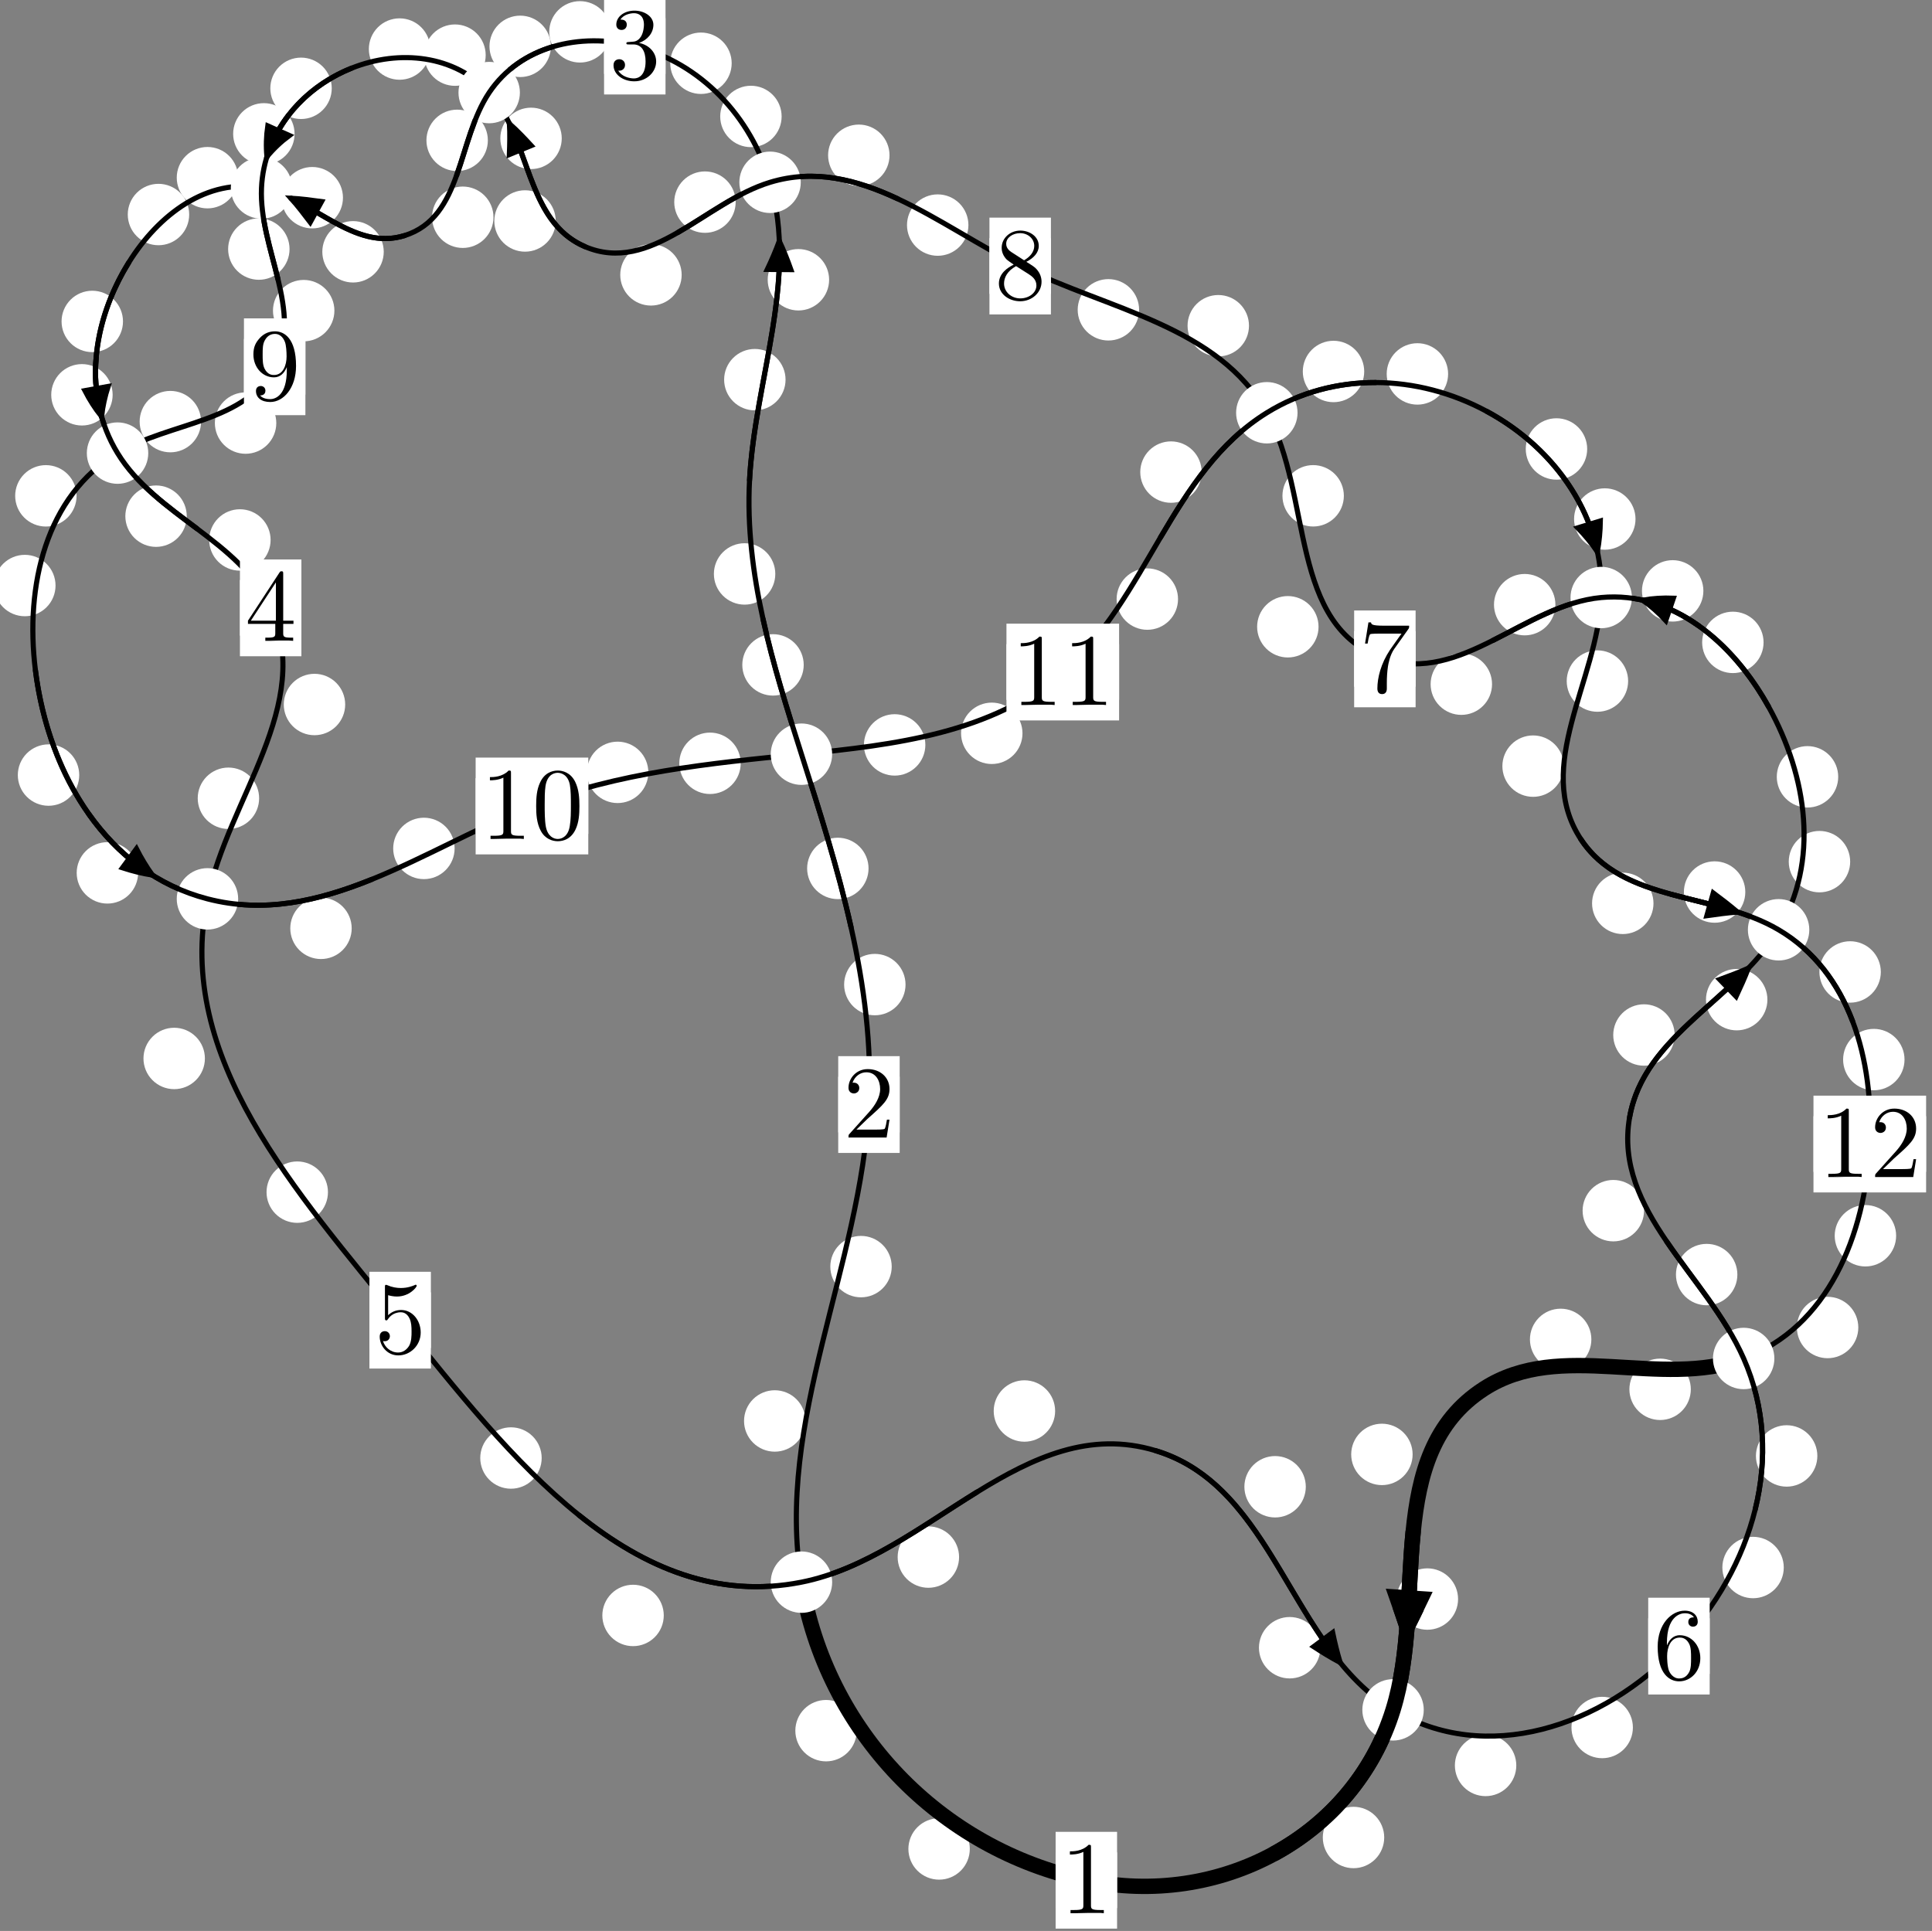 <?xml version="1.0"?>
<!-- Created by MetaPost 1.999 on 2021.07.06:0013 -->
<svg version="1.1" xmlns="http://www.w3.org/2000/svg" xmlns:xlink="http://www.w3.org/1999/xlink" width="188.029" height="187.948" viewBox="0 0 188.029 187.948">
<rect x="0" y="0" width="188.029" height="187.948" fill="#808080" stroke="none"/>
<!-- Original BoundingBox: -78.572968 -33.722488 109.455994 154.225250 -->
  <defs>
    <g transform="scale(0.01,0.01)" id="GLYPHcmr10_48">
      <path style="fill-rule: evenodd;" d="M460 -320C460 -400,455 -480,420 -554C374 -650,292 -666,250 -666C190 -666,117 -640,76 -547C44 -478,39 -400,39 -320C39 -245,43 -155,84 -79C127 2,200 22,249 22C303 22,379 1,423 -94C455 -163,460 -241,460 -320M249 -0C210 -0,151 -25,133 -121C122 -181,122 -273,122 -332C122 -396,122 -462,130 -516C149 -635,224 -644,249 -644C282 -644,348 -626,367 -527C377 -471,377 -395,377 -332C377 -257,377 -189,366 -125C351 -30,294 -0,249 -0"></path>
    </g>
    <g transform="scale(0.01,0.01)" id="GLYPHcmr10_49">
      <path style="fill-rule: evenodd;" d="M294 -640C294 -664,294 -666,271 -666C209 -602,121 -602,89 -602L89 -571C109 -571,168 -571,220 -597L220 -79C220 -43,217 -31,127 -31L95 -31L95 -0L257 -0L130 -3L217 -3L257 -3L297 -3L384 -3L419 -0L419 -31L387 -31C297 -31,294 -42,294 -79"></path>
    </g>
    <g transform="scale(0.01,0.01)" id="GLYPHcmr10_50">
      <path style="fill-rule: evenodd;" d="M127 -77L233 -180C389 -318,449 -372,449 -472C449 -586,359 -666,237 -666C124 -666,50 -574,50 -485C50 -429,100 -429,103 -429C120 -429,155 -441,155 -482C155 -508,137 -534,102 -534C94 -534,92 -534,89 -533C112 -598,166 -635,224 -635C315 -635,358 -554,358 -472C358 -392,308 -313,253 -251L61 -37C50 -26,50 -24,50 -0L421 -0L449 -174L424 -174C419 -144,412 -100,402 -85C395 -77,329 -77,307 -77"></path>
    </g>
    <g transform="scale(0.01,0.01)" id="GLYPHcmr10_51">
      <path style="fill-rule: evenodd;" d="M290 -352C372 -379,430 -449,430 -528C430 -610,342 -666,246 -666C145 -666,69 -606,69 -530C69 -497,91 -478,120 -478C151 -478,171 -500,171 -529C171 -579,124 -579,109 -579C140 -628,206 -641,242 -641C283 -641,338 -619,338 -529C338 -517,336 -459,310 -415C280 -367,246 -364,221 -363C213 -362,189 -360,182 -360C174 -359,167 -358,167 -348C167 -337,174 -337,191 -337L235 -337C317 -337,354 -269,354 -171C354 -35,285 -6,241 -6C198 -6,123 -23,88 -82C123 -77,154 -99,154 -137C154 -173,127 -193,98 -193C74 -193,42 -179,42 -135C42 -44,135 22,244 22C366 22,457 -69,457 -171C457 -253,394 -331,290 -352"></path>
    </g>
    <g transform="scale(0.01,0.01)" id="GLYPHcmr10_52">
      <path style="fill-rule: evenodd;" d="M294 -165L294 -78C294 -42,292 -31,218 -31L197 -31L197 -0L332 -0L238 -3L290 -3L332 -3L374 -3L427 -3L468 -0L468 -31L447 -31C373 -31,371 -42,371 -78L371 -165L471 -165L471 -196L371 -196L371 -651C371 -671,371 -677,355 -677C346 -677,343 -677,335 -665L28 -196L28 -165M300 -196L56 -196L300 -569"></path>
    </g>
    <g transform="scale(0.01,0.01)" id="GLYPHcmr10_53">
      <path style="fill-rule: evenodd;" d="M449 -201C449 -320,367 -420,259 -420C211 -420,168 -404,132 -369L132 -564C152 -558,185 -551,217 -551C340 -551,410 -642,410 -655C410 -661,407 -666,400 -666C399 -666,397 -666,392 -663C372 -654,323 -634,256 -634C216 -634,170 -641,123 -662C115 -665,113 -665,111 -665C101 -665,101 -657,101 -641L101 -345C101 -327,101 -319,115 -319C122 -319,124 -322,128 -328C139 -344,176 -398,257 -398C309 -398,334 -352,342 -334C358 -297,360 -258,360 -208C360 -173,360 -113,336 -71C312 -32,275 -6,229 -6C156 -6,99 -59,82 -118C85 -117,88 -116,99 -116C132 -116,149 -141,149 -165C149 -189,132 -214,99 -214C85 -214,50 -207,50 -161C50 -75,119 22,231 22C347 22,449 -74,449 -201"></path>
    </g>
    <g transform="scale(0.01,0.01)" id="GLYPHcmr10_54">
      <path style="fill-rule: evenodd;" d="M132 -328L132 -352C132 -605,256 -641,307 -641C331 -641,373 -635,395 -601C380 -601,340 -601,340 -556C340 -525,364 -510,386 -510C402 -510,432 -519,432 -558C432 -618,388 -666,305 -666C177 -666,42 -537,42 -316C42 -49,158 22,251 22C362 22,457 -72,457 -204C457 -331,368 -427,257 -427C189 -427,152 -376,132 -328M251 -6C188 -6,158 -66,152 -81C134 -128,134 -208,134 -226C134 -304,166 -404,256 -404C272 -404,318 -404,349 -342C367 -305,367 -254,367 -205C367 -157,367 -107,350 -71C320 -11,274 -6,251 -6"></path>
    </g>
    <g transform="scale(0.01,0.01)" id="GLYPHcmr10_55">
      <path style="fill-rule: evenodd;" d="M476 -609C485 -621,485 -623,485 -644L242 -644C120 -644,118 -657,114 -676L89 -676L56 -470L81 -470C84 -486,93 -549,106 -561C113 -567,191 -567,204 -567L411 -567C400 -551,321 -442,299 -409C209 -274,176 -135,176 -33C176 -23,176 22,222 22C268 22,268 -23,268 -33L268 -84C268 -139,271 -194,279 -248C283 -271,297 -357,341 -419"></path>
    </g>
    <g transform="scale(0.01,0.01)" id="GLYPHcmr10_56">
      <path style="fill-rule: evenodd;" d="M163 -457C117 -487,113 -521,113 -538C113 -599,178 -641,249 -641C322 -641,386 -589,386 -517C386 -460,347 -412,287 -377M309 -362C381 -399,430 -451,430 -517C430 -609,341 -666,250 -666C150 -666,69 -592,69 -499C69 -481,71 -436,113 -389C124 -377,161 -352,186 -335C128 -306,42 -250,42 -151C42 -45,144 22,249 22C362 22,457 -61,457 -168C457 -204,446 -249,408 -291C389 -312,373 -322,309 -362M209 -320L332 -242C360 -223,407 -193,407 -132C407 -58,332 -6,250 -6C164 -6,92 -68,92 -151C92 -209,124 -273,209 -320"></path>
    </g>
    <g transform="scale(0.01,0.01)" id="GLYPHcmr10_57">
      <path style="fill-rule: evenodd;" d="M367 -318L367 -286C367 -52,263 -6,205 -6C188 -6,134 -8,107 -42C151 -42,159 -71,159 -88C159 -119,135 -134,113 -134C97 -134,67 -125,67 -86C67 -19,121 22,206 22C335 22,457 -114,457 -329C457 -598,342 -666,253 -666C198 -666,149 -648,106 -603C65 -558,42 -516,42 -441C42 -316,130 -218,242 -218C303 -218,344 -260,367 -318M243 -241C227 -241,181 -241,150 -304C132 -341,132 -391,132 -440C132 -494,132 -541,153 -578C180 -628,218 -641,253 -641C299 -641,332 -607,349 -562C361 -530,365 -467,365 -421C365 -338,331 -241,243 -241"></path>
    </g>
  </defs>
  <path d="M94.385 179.967C94.385 179.174,94.07 178.414,93.51 177.854C92.949 177.293,92.189 176.978,91.397 176.978C90.604 176.978,89.844 177.293,89.283 177.854C88.723 178.414,88.408 179.174,88.408 179.967C88.408 180.76,88.723 181.52,89.283 182.08C89.844 182.641,90.604 182.956,91.397 182.956C92.189 182.956,92.949 182.641,93.51 182.08C94.07 181.52,94.385 180.76,94.385 179.967Z" style="fill: rgb(100%,100%,100%);stroke: none;"></path>
  <path d="M108.716 183.012C108.716 182.22,108.402 181.459,107.841 180.899C107.281 180.338,106.52 180.024,105.728 180.024C104.935 180.024,104.175 180.338,103.614 180.899C103.054 181.459,102.739 182.22,102.739 183.012C102.739 183.805,103.054 184.565,103.614 185.126C104.175 185.686,104.935 186.001,105.728 186.001C106.52 186.001,107.281 185.686,107.841 185.126C108.402 184.565,108.716 183.805,108.716 183.012Z" style="fill: rgb(100%,100%,100%);stroke: none;"></path>
  <path d="M78.391 138.309C78.391 137.516,78.076 136.756,77.515 136.196C76.955 135.635,76.194 135.32,75.402 135.32C74.609 135.32,73.849 135.635,73.288 136.196C72.728 136.756,72.413 137.516,72.413 138.309C72.413 139.102,72.728 139.862,73.288 140.422C73.849 140.983,74.609 141.298,75.402 141.298C76.194 141.298,76.955 140.983,77.515 140.422C78.076 139.862,78.391 139.102,78.391 138.309Z" style="fill: rgb(100%,100%,100%);stroke: none;"></path>
  <path d="M83.382 168.454C83.382 167.662,83.067 166.902,82.507 166.341C81.946 165.781,81.186 165.466,80.393 165.466C79.601 165.466,78.841 165.781,78.28 166.341C77.72 166.902,77.405 167.662,77.405 168.454C77.405 169.247,77.72 170.007,78.28 170.568C78.841 171.128,79.601 171.443,80.393 171.443C81.186 171.443,81.946 171.128,82.507 170.568C83.067 170.007,83.382 169.247,83.382 168.454Z" style="fill: rgb(100%,100%,100%);stroke: none;"></path>
  <path d="M88.13 95.835C88.13 95.042,87.815 94.282,87.255 93.721C86.694 93.161,85.934 92.846,85.142 92.846C84.349 92.846,83.589 93.161,83.028 93.721C82.468 94.282,82.153 95.042,82.153 95.835C82.153 96.627,82.468 97.387,83.028 97.948C83.589 98.508,84.349 98.823,85.142 98.823C85.934 98.823,86.694 98.508,87.255 97.948C87.815 97.387,88.13 96.627,88.13 95.835Z" style="fill: rgb(100%,100%,100%);stroke: none;"></path>
  <path d="M86.785 123.286C86.785 122.493,86.47 121.733,85.91 121.173C85.349 120.612,84.589 120.297,83.797 120.297C83.004 120.297,82.244 120.612,81.683 121.173C81.123 121.733,80.808 122.493,80.808 123.286C80.808 124.079,81.123 124.839,81.683 125.399C82.244 125.96,83.004 126.275,83.797 126.275C84.589 126.275,85.349 125.96,85.91 125.399C86.47 124.839,86.785 124.079,86.785 123.286Z" style="fill: rgb(100%,100%,100%);stroke: none;"></path>
  <path d="M78.22 64.717C78.22 63.924,77.905 63.164,77.345 62.604C76.784 62.043,76.024 61.728,75.231 61.728C74.439 61.728,73.678 62.043,73.118 62.604C72.557 63.164,72.243 63.924,72.243 64.717C72.243 65.51,72.557 66.27,73.118 66.83C73.678 67.391,74.439 67.706,75.231 67.706C76.024 67.706,76.784 67.391,77.345 66.83C77.905 66.27,78.22 65.51,78.22 64.717Z" style="fill: rgb(100%,100%,100%);stroke: none;"></path>
  <path d="M84.53 84.528C84.53 83.735,84.215 82.975,83.655 82.414C83.094 81.854,82.334 81.539,81.542 81.539C80.749 81.539,79.989 81.854,79.428 82.414C78.868 82.975,78.553 83.735,78.553 84.528C78.553 85.32,78.868 86.081,79.428 86.641C79.989 87.202,80.749 87.516,81.542 87.516C82.334 87.516,83.094 87.202,83.655 86.641C84.215 86.081,84.53 85.32,84.53 84.528Z" style="fill: rgb(100%,100%,100%);stroke: none;"></path>
  <path d="M76.453 36.954C76.453 36.162,76.138 35.401,75.577 34.841C75.017 34.28,74.257 33.965,73.464 33.965C72.671 33.965,71.911 34.28,71.351 34.841C70.79 35.401,70.475 36.162,70.475 36.954C70.475 37.747,70.79 38.507,71.351 39.068C71.911 39.628,72.671 39.943,73.464 39.943C74.257 39.943,75.017 39.628,75.577 39.068C76.138 38.507,76.453 37.747,76.453 36.954Z" style="fill: rgb(100%,100%,100%);stroke: none;"></path>
  <path d="M75.455 55.864C75.455 55.071,75.14 54.311,74.58 53.75C74.02 53.19,73.259 52.875,72.467 52.875C71.674 52.875,70.914 53.19,70.353 53.75C69.793 54.311,69.478 55.071,69.478 55.864C69.478 56.656,69.793 57.417,70.353 57.977C70.914 58.538,71.674 58.853,72.467 58.853C73.259 58.853,74.02 58.538,74.58 57.977C75.14 57.417,75.455 56.656,75.455 55.864Z" style="fill: rgb(100%,100%,100%);stroke: none;"></path>
  <path d="M76.071 11.335C76.071 10.542,75.756 9.782,75.195 9.221C74.635 8.661,73.875 8.346,73.082 8.346C72.289 8.346,71.529 8.661,70.969 9.221C70.408 9.782,70.093 10.542,70.093 11.335C70.093 12.127,70.408 12.888,70.969 13.448C71.529 14.008,72.289 14.323,73.082 14.323C73.875 14.323,74.635 14.008,75.195 13.448C75.756 12.888,76.071 12.127,76.071 11.335Z" style="fill: rgb(100%,100%,100%);stroke: none;"></path>
  <path d="M80.693 27.231C80.693 26.438,80.378 25.678,79.817 25.118C79.257 24.557,78.497 24.242,77.704 24.242C76.911 24.242,76.151 24.557,75.591 25.118C75.03 25.678,74.715 26.438,74.715 27.231C74.715 28.024,75.03 28.784,75.591 29.344C76.151 29.905,76.911 30.22,77.704 30.22C78.497 30.22,79.257 29.905,79.817 29.344C80.378 28.784,80.693 28.024,80.693 27.231Z" style="fill: rgb(100%,100%,100%);stroke: none;"></path>
  <path d="M59.432 3.1C59.432 2.308,59.117 1.548,58.557 0.987C57.996 0.427,57.236 0.112,56.444 0.112C55.651 0.112,54.891 0.427,54.33 0.987C53.77 1.548,53.455 2.308,53.455 3.1C53.455 3.893,53.77 4.653,54.33 5.214C54.891 5.774,55.651 6.089,56.444 6.089C57.236 6.089,57.996 5.774,58.557 5.214C59.117 4.653,59.432 3.893,59.432 3.1Z" style="fill: rgb(100%,100%,100%);stroke: none;"></path>
  <path d="M71.21 6.156C71.21 5.363,70.895 4.603,70.334 4.042C69.774 3.482,69.014 3.167,68.221 3.167C67.428 3.167,66.668 3.482,66.108 4.042C65.547 4.603,65.232 5.363,65.232 6.156C65.232 6.948,65.547 7.709,66.108 8.269C66.668 8.83,67.428 9.145,68.221 9.145C69.014 9.145,69.774 8.83,70.334 8.269C70.895 7.709,71.21 6.948,71.21 6.156Z" style="fill: rgb(100%,100%,100%);stroke: none;"></path>
  <path d="M47.48 13.661C47.48 12.868,47.165 12.108,46.604 11.548C46.044 10.987,45.284 10.672,44.491 10.672C43.698 10.672,42.938 10.987,42.378 11.548C41.817 12.108,41.502 12.868,41.502 13.661C41.502 14.454,41.817 15.214,42.378 15.774C42.938 16.335,43.698 16.65,44.491 16.65C45.284 16.65,46.044 16.335,46.604 15.774C47.165 15.214,47.48 14.454,47.48 13.661Z" style="fill: rgb(100%,100%,100%);stroke: none;"></path>
  <path d="M53.615 4.511C53.615 3.718,53.301 2.958,52.74 2.398C52.18 1.837,51.419 1.522,50.627 1.522C49.834 1.522,49.074 1.837,48.513 2.398C47.953 2.958,47.638 3.718,47.638 4.511C47.638 5.304,47.953 6.064,48.513 6.624C49.074 7.185,49.834 7.5,50.627 7.5C51.419 7.5,52.18 7.185,52.74 6.624C53.301 6.064,53.615 5.304,53.615 4.511Z" style="fill: rgb(100%,100%,100%);stroke: none;"></path>
  <path d="M37.347 24.509C37.347 23.716,37.032 22.956,36.471 22.395C35.911 21.835,35.151 21.52,34.358 21.52C33.565 21.52,32.805 21.835,32.245 22.395C31.684 22.956,31.369 23.716,31.369 24.509C31.369 25.301,31.684 26.062,32.245 26.622C32.805 27.183,33.565 27.498,34.358 27.498C35.151 27.498,35.911 27.183,36.471 26.622C37.032 26.062,37.347 25.301,37.347 24.509Z" style="fill: rgb(100%,100%,100%);stroke: none;"></path>
  <path d="M48.027 21.146C48.027 20.353,47.712 19.593,47.151 19.032C46.591 18.472,45.831 18.157,45.038 18.157C44.245 18.157,43.485 18.472,42.925 19.032C42.364 19.593,42.049 20.353,42.049 21.146C42.049 21.938,42.364 22.698,42.925 23.259C43.485 23.819,44.245 24.134,45.038 24.134C45.831 24.134,46.591 23.819,47.151 23.259C47.712 22.698,48.027 21.938,48.027 21.146Z" style="fill: rgb(100%,100%,100%);stroke: none;"></path>
  <path d="M23.18 17.294C23.18 16.502,22.865 15.742,22.304 15.181C21.744 14.621,20.984 14.306,20.191 14.306C19.398 14.306,18.638 14.621,18.078 15.181C17.517 15.742,17.202 16.502,17.202 17.294C17.202 18.087,17.517 18.847,18.078 19.408C18.638 19.968,19.398 20.283,20.191 20.283C20.984 20.283,21.744 19.968,22.304 19.408C22.865 18.847,23.18 18.087,23.18 17.294Z" style="fill: rgb(100%,100%,100%);stroke: none;"></path>
  <path d="M33.378 19.242C33.378 18.45,33.063 17.689,32.503 17.129C31.942 16.569,31.182 16.254,30.389 16.254C29.597 16.254,28.837 16.569,28.276 17.129C27.716 17.689,27.401 18.45,27.401 19.242C27.401 20.035,27.716 20.795,28.276 21.356C28.837 21.916,29.597 22.231,30.389 22.231C31.182 22.231,31.942 21.916,32.503 21.356C33.063 20.795,33.378 20.035,33.378 19.242Z" style="fill: rgb(100%,100%,100%);stroke: none;"></path>
  <path d="M11.97 31.287C11.97 30.494,11.655 29.734,11.094 29.173C10.534 28.613,9.774 28.298,8.981 28.298C8.188 28.298,7.428 28.613,6.868 29.173C6.307 29.734,5.992 30.494,5.992 31.287C5.992 32.079,6.307 32.84,6.868 33.4C7.428 33.961,8.188 34.275,8.981 34.275C9.774 34.275,10.534 33.961,11.094 33.4C11.655 32.84,11.97 32.079,11.97 31.287Z" style="fill: rgb(100%,100%,100%);stroke: none;"></path>
  <path d="M18.413 20.881C18.413 20.089,18.098 19.329,17.537 18.768C16.977 18.208,16.217 17.893,15.424 17.893C14.631 17.893,13.871 18.208,13.311 18.768C12.75 19.329,12.435 20.089,12.435 20.881C12.435 21.674,12.75 22.434,13.311 22.995C13.871 23.555,14.631 23.87,15.424 23.87C16.217 23.87,16.977 23.555,17.537 22.995C18.098 22.434,18.413 21.674,18.413 20.881Z" style="fill: rgb(100%,100%,100%);stroke: none;"></path>
  <path d="M18.176 50.241C18.176 49.448,17.861 48.688,17.301 48.128C16.741 47.567,15.98 47.252,15.188 47.252C14.395 47.252,13.635 47.567,13.074 48.128C12.514 48.688,12.199 49.448,12.199 50.241C12.199 51.034,12.514 51.794,13.074 52.354C13.635 52.915,14.395 53.23,15.188 53.23C15.98 53.23,16.741 52.915,17.301 52.354C17.861 51.794,18.176 51.034,18.176 50.241Z" style="fill: rgb(100%,100%,100%);stroke: none;"></path>
  <path d="M10.963 38.428C10.963 37.635,10.648 36.875,10.088 36.315C9.528 35.754,8.767 35.439,7.975 35.439C7.182 35.439,6.422 35.754,5.861 36.315C5.301 36.875,4.986 37.635,4.986 38.428C4.986 39.221,5.301 39.981,5.861 40.541C6.422 41.102,7.182 41.417,7.975 41.417C8.767 41.417,9.528 41.102,10.088 40.541C10.648 39.981,10.963 39.221,10.963 38.428Z" style="fill: rgb(100%,100%,100%);stroke: none;"></path>
  <path d="M33.595 68.574C33.595 67.781,33.28 67.021,32.72 66.46C32.159 65.9,31.399 65.585,30.606 65.585C29.814 65.585,29.053 65.9,28.493 66.46C27.933 67.021,27.618 67.781,27.618 68.574C27.618 69.366,27.933 70.127,28.493 70.687C29.053 71.247,29.814 71.562,30.606 71.562C31.399 71.562,32.159 71.247,32.72 70.687C33.28 70.127,33.595 69.366,33.595 68.574Z" style="fill: rgb(100%,100%,100%);stroke: none;"></path>
  <path d="M26.336 52.557C26.336 51.764,26.021 51.004,25.461 50.444C24.9 49.883,24.14 49.568,23.348 49.568C22.555 49.568,21.795 49.883,21.234 50.444C20.674 51.004,20.359 51.764,20.359 52.557C20.359 53.35,20.674 54.11,21.234 54.67C21.795 55.231,22.555 55.546,23.348 55.546C24.14 55.546,24.9 55.231,25.461 54.67C26.021 54.11,26.336 53.35,26.336 52.557Z" style="fill: rgb(100%,100%,100%);stroke: none;"></path>
  <path d="M19.941 103.024C19.941 102.232,19.626 101.472,19.065 100.911C18.505 100.351,17.745 100.036,16.952 100.036C16.159 100.036,15.399 100.351,14.839 100.911C14.278 101.472,13.963 102.232,13.963 103.024C13.963 103.817,14.278 104.577,14.839 105.138C15.399 105.698,16.159 106.013,16.952 106.013C17.745 106.013,18.505 105.698,19.065 105.138C19.626 104.577,19.941 103.817,19.941 103.024Z" style="fill: rgb(100%,100%,100%);stroke: none;"></path>
  <path d="M25.22 77.698C25.22 76.906,24.905 76.145,24.345 75.585C23.784 75.024,23.024 74.71,22.231 74.71C21.439 74.71,20.679 75.024,20.118 75.585C19.558 76.145,19.243 76.906,19.243 77.698C19.243 78.491,19.558 79.251,20.118 79.812C20.679 80.372,21.439 80.687,22.231 80.687C23.024 80.687,23.784 80.372,24.345 79.812C24.905 79.251,25.22 78.491,25.22 77.698Z" style="fill: rgb(100%,100%,100%);stroke: none;"></path>
  <path d="M52.718 141.915C52.718 141.123,52.403 140.363,51.842 139.802C51.282 139.242,50.522 138.927,49.729 138.927C48.936 138.927,48.176 139.242,47.616 139.802C47.055 140.363,46.74 141.123,46.74 141.915C46.74 142.708,47.055 143.468,47.616 144.029C48.176 144.589,48.936 144.904,49.729 144.904C50.522 144.904,51.282 144.589,51.842 144.029C52.403 143.468,52.718 142.708,52.718 141.915Z" style="fill: rgb(100%,100%,100%);stroke: none;"></path>
  <path d="M31.918 116.038C31.918 115.245,31.603 114.485,31.043 113.925C30.482 113.364,29.722 113.049,28.929 113.049C28.137 113.049,27.376 113.364,26.816 113.925C26.255 114.485,25.941 115.245,25.941 116.038C25.941 116.831,26.255 117.591,26.816 118.151C27.376 118.712,28.137 119.027,28.929 119.027C29.722 119.027,30.482 118.712,31.043 118.151C31.603 117.591,31.918 116.831,31.918 116.038Z" style="fill: rgb(100%,100%,100%);stroke: none;"></path>
  <path d="M93.341 151.559C93.341 150.766,93.026 150.006,92.465 149.445C91.905 148.885,91.145 148.57,90.352 148.57C89.559 148.57,88.799 148.885,88.239 149.445C87.678 150.006,87.363 150.766,87.363 151.559C87.363 152.351,87.678 153.111,88.239 153.672C88.799 154.232,89.559 154.547,90.352 154.547C91.145 154.547,91.905 154.232,92.465 153.672C93.026 153.111,93.341 152.351,93.341 151.559Z" style="fill: rgb(100%,100%,100%);stroke: none;"></path>
  <path d="M64.6 157.239C64.6 156.447,64.285 155.687,63.724 155.126C63.164 154.566,62.403 154.251,61.611 154.251C60.818 154.251,60.058 154.566,59.497 155.126C58.937 155.687,58.622 156.447,58.622 157.239C58.622 158.032,58.937 158.792,59.497 159.353C60.058 159.913,60.818 160.228,61.611 160.228C62.403 160.228,63.164 159.913,63.724 159.353C64.285 158.792,64.6 158.032,64.6 157.239Z" style="fill: rgb(100%,100%,100%);stroke: none;"></path>
  <path d="M127.085 144.713C127.085 143.921,126.771 143.161,126.21 142.6C125.65 142.04,124.889 141.725,124.097 141.725C123.304 141.725,122.544 142.04,121.983 142.6C121.423 143.161,121.108 143.921,121.108 144.713C121.108 145.506,121.423 146.266,121.983 146.827C122.544 147.387,123.304 147.702,124.097 147.702C124.889 147.702,125.65 147.387,126.21 146.827C126.771 146.266,127.085 145.506,127.085 144.713Z" style="fill: rgb(100%,100%,100%);stroke: none;"></path>
  <path d="M102.689 137.34C102.689 136.547,102.374 135.787,101.813 135.227C101.253 134.666,100.493 134.351,99.7 134.351C98.907 134.351,98.147 134.666,97.587 135.227C97.026 135.787,96.711 136.547,96.711 137.34C96.711 138.133,97.026 138.893,97.587 139.453C98.147 140.014,98.907 140.329,99.7 140.329C100.493 140.329,101.253 140.014,101.813 139.453C102.374 138.893,102.689 138.133,102.689 137.34Z" style="fill: rgb(100%,100%,100%);stroke: none;"></path>
  <path d="M147.571 171.839C147.571 171.047,147.256 170.287,146.696 169.726C146.135 169.166,145.375 168.851,144.582 168.851C143.79 168.851,143.03 169.166,142.469 169.726C141.909 170.287,141.594 171.047,141.594 171.839C141.594 172.632,141.909 173.392,142.469 173.953C143.03 174.513,143.79 174.828,144.582 174.828C145.375 174.828,146.135 174.513,146.696 173.953C147.256 173.392,147.571 172.632,147.571 171.839Z" style="fill: rgb(100%,100%,100%);stroke: none;"></path>
  <path d="M128.504 160.381C128.504 159.588,128.189 158.828,127.628 158.268C127.068 157.707,126.308 157.392,125.515 157.392C124.722 157.392,123.962 157.707,123.402 158.268C122.841 158.828,122.526 159.588,122.526 160.381C122.526 161.174,122.841 161.934,123.402 162.494C123.962 163.055,124.722 163.37,125.515 163.37C126.308 163.37,127.068 163.055,127.628 162.494C128.189 161.934,128.504 161.174,128.504 160.381Z" style="fill: rgb(100%,100%,100%);stroke: none;"></path>
  <path d="M173.603 152.575C173.603 151.782,173.288 151.022,172.728 150.462C172.167 149.901,171.407 149.586,170.614 149.586C169.822 149.586,169.061 149.901,168.501 150.462C167.941 151.022,167.626 151.782,167.626 152.575C167.626 153.368,167.941 154.128,168.501 154.688C169.061 155.249,169.822 155.564,170.614 155.564C171.407 155.564,172.167 155.249,172.728 154.688C173.288 154.128,173.603 153.368,173.603 152.575Z" style="fill: rgb(100%,100%,100%);stroke: none;"></path>
  <path d="M158.919 168.147C158.919 167.354,158.604 166.594,158.043 166.033C157.483 165.473,156.723 165.158,155.93 165.158C155.137 165.158,154.377 165.473,153.817 166.033C153.256 166.594,152.941 167.354,152.941 168.147C152.941 168.939,153.256 169.699,153.817 170.26C154.377 170.82,155.137 171.135,155.93 171.135C156.723 171.135,157.483 170.82,158.043 170.26C158.604 169.699,158.919 168.939,158.919 168.147Z" style="fill: rgb(100%,100%,100%);stroke: none;"></path>
  <path d="M169.087 124.06C169.087 123.268,168.772 122.508,168.212 121.947C167.651 121.387,166.891 121.072,166.099 121.072C165.306 121.072,164.546 121.387,163.985 121.947C163.425 122.508,163.11 123.268,163.11 124.06C163.11 124.853,163.425 125.613,163.985 126.174C164.546 126.734,165.306 127.049,166.099 127.049C166.891 127.049,167.651 126.734,168.212 126.174C168.772 125.613,169.087 124.853,169.087 124.06Z" style="fill: rgb(100%,100%,100%);stroke: none;"></path>
  <path d="M176.871 141.714C176.871 140.921,176.556 140.161,175.996 139.601C175.436 139.04,174.675 138.725,173.883 138.725C173.09 138.725,172.33 139.04,171.769 139.601C171.209 140.161,170.894 140.921,170.894 141.714C170.894 142.507,171.209 143.267,171.769 143.827C172.33 144.388,173.09 144.703,173.883 144.703C174.675 144.703,175.436 144.388,175.996 143.827C176.556 143.267,176.871 142.507,176.871 141.714Z" style="fill: rgb(100%,100%,100%);stroke: none;"></path>
  <path d="M162.983 100.742C162.983 99.949,162.668 99.189,162.108 98.628C161.547 98.068,160.787 97.753,159.995 97.753C159.202 97.753,158.442 98.068,157.881 98.628C157.321 99.189,157.006 99.949,157.006 100.742C157.006 101.534,157.321 102.295,157.881 102.855C158.442 103.416,159.202 103.73,159.995 103.73C160.787 103.73,161.547 103.416,162.108 102.855C162.668 102.295,162.983 101.534,162.983 100.742Z" style="fill: rgb(100%,100%,100%);stroke: none;"></path>
  <path d="M160.003 117.841C160.003 117.048,159.688 116.288,159.127 115.727C158.567 115.167,157.807 114.852,157.014 114.852C156.221 114.852,155.461 115.167,154.901 115.727C154.34 116.288,154.025 117.048,154.025 117.841C154.025 118.633,154.34 119.394,154.901 119.954C155.461 120.515,156.221 120.83,157.014 120.83C157.807 120.83,158.567 120.515,159.127 119.954C159.688 119.394,160.003 118.633,160.003 117.841Z" style="fill: rgb(100%,100%,100%);stroke: none;"></path>
  <path d="M180.065 83.868C180.065 83.075,179.75 82.315,179.19 81.755C178.629 81.194,177.869 80.879,177.077 80.879C176.284 80.879,175.524 81.194,174.963 81.755C174.403 82.315,174.088 83.075,174.088 83.868C174.088 84.661,174.403 85.421,174.963 85.981C175.524 86.542,176.284 86.857,177.077 86.857C177.869 86.857,178.629 86.542,179.19 85.981C179.75 85.421,180.065 84.661,180.065 83.868Z" style="fill: rgb(100%,100%,100%);stroke: none;"></path>
  <path d="M172.01 97.301C172.01 96.508,171.695 95.748,171.134 95.188C170.574 94.627,169.814 94.312,169.021 94.312C168.228 94.312,167.468 94.627,166.908 95.188C166.347 95.748,166.032 96.508,166.032 97.301C166.032 98.094,166.347 98.854,166.908 99.414C167.468 99.975,168.228 100.29,169.021 100.29C169.814 100.29,170.574 99.975,171.134 99.414C171.695 98.854,172.01 98.094,172.01 97.301Z" style="fill: rgb(100%,100%,100%);stroke: none;"></path>
  <path d="M171.637 62.527C171.637 61.734,171.322 60.974,170.762 60.414C170.201 59.853,169.441 59.538,168.649 59.538C167.856 59.538,167.096 59.853,166.535 60.414C165.975 60.974,165.66 61.734,165.66 62.527C165.66 63.32,165.975 64.08,166.535 64.64C167.096 65.201,167.856 65.516,168.649 65.516C169.441 65.516,170.201 65.201,170.762 64.64C171.322 64.08,171.637 63.32,171.637 62.527Z" style="fill: rgb(100%,100%,100%);stroke: none;"></path>
  <path d="M178.901 75.612C178.901 74.819,178.586 74.059,178.025 73.499C177.465 72.938,176.705 72.623,175.912 72.623C175.119 72.623,174.359 72.938,173.799 73.499C173.238 74.059,172.923 74.819,172.923 75.612C172.923 76.405,173.238 77.165,173.799 77.725C174.359 78.286,175.119 78.601,175.912 78.601C176.705 78.601,177.465 78.286,178.025 77.725C178.586 77.165,178.901 76.405,178.901 75.612Z" style="fill: rgb(100%,100%,100%);stroke: none;"></path>
  <path d="M151.377 58.854C151.377 58.062,151.062 57.302,150.502 56.741C149.941 56.181,149.181 55.866,148.388 55.866C147.596 55.866,146.836 56.181,146.275 56.741C145.715 57.302,145.4 58.062,145.4 58.854C145.4 59.647,145.715 60.407,146.275 60.968C146.836 61.528,147.596 61.843,148.388 61.843C149.181 61.843,149.941 61.528,150.502 60.968C151.062 60.407,151.377 59.647,151.377 58.854Z" style="fill: rgb(100%,100%,100%);stroke: none;"></path>
  <path d="M165.779 57.513C165.779 56.72,165.464 55.96,164.903 55.4C164.343 54.839,163.583 54.524,162.79 54.524C161.997 54.524,161.237 54.839,160.677 55.4C160.116 55.96,159.801 56.72,159.801 57.513C159.801 58.306,160.116 59.066,160.677 59.626C161.237 60.187,161.997 60.502,162.79 60.502C163.583 60.502,164.343 60.187,164.903 59.626C165.464 59.066,165.779 58.306,165.779 57.513Z" style="fill: rgb(100%,100%,100%);stroke: none;"></path>
  <path d="M128.326 61.006C128.326 60.214,128.011 59.454,127.45 58.893C126.89 58.333,126.13 58.018,125.337 58.018C124.544 58.018,123.784 58.333,123.224 58.893C122.663 59.454,122.348 60.214,122.348 61.006C122.348 61.799,122.663 62.559,123.224 63.12C123.784 63.68,124.544 63.995,125.337 63.995C126.13 63.995,126.89 63.68,127.45 63.12C128.011 62.559,128.326 61.799,128.326 61.006Z" style="fill: rgb(100%,100%,100%);stroke: none;"></path>
  <path d="M145.211 66.594C145.211 65.801,144.896 65.041,144.335 64.481C143.775 63.92,143.015 63.605,142.222 63.605C141.429 63.605,140.669 63.92,140.109 64.481C139.548 65.041,139.233 65.801,139.233 66.594C139.233 67.387,139.548 68.147,140.109 68.707C140.669 69.268,141.429 69.583,142.222 69.583C143.015 69.583,143.775 69.268,144.335 68.707C144.896 68.147,145.211 67.387,145.211 66.594Z" style="fill: rgb(100%,100%,100%);stroke: none;"></path>
  <path d="M121.556 31.703C121.556 30.911,121.241 30.151,120.68 29.59C120.12 29.03,119.359 28.715,118.567 28.715C117.774 28.715,117.014 29.03,116.453 29.59C115.893 30.151,115.578 30.911,115.578 31.703C115.578 32.496,115.893 33.256,116.453 33.817C117.014 34.377,117.774 34.692,118.567 34.692C119.359 34.692,120.12 34.377,120.68 33.817C121.241 33.256,121.556 32.496,121.556 31.703Z" style="fill: rgb(100%,100%,100%);stroke: none;"></path>
  <path d="M130.789 48.259C130.789 47.467,130.474 46.707,129.914 46.146C129.353 45.586,128.593 45.271,127.8 45.271C127.008 45.271,126.248 45.586,125.687 46.146C125.127 46.707,124.812 47.467,124.812 48.259C124.812 49.052,125.127 49.812,125.687 50.373C126.248 50.933,127.008 51.248,127.8 51.248C128.593 51.248,129.353 50.933,129.914 50.373C130.474 49.812,130.789 49.052,130.789 48.259Z" style="fill: rgb(100%,100%,100%);stroke: none;"></path>
  <path d="M94.25 21.909C94.25 21.116,93.935 20.356,93.374 19.795C92.814 19.235,92.054 18.92,91.261 18.92C90.468 18.92,89.708 19.235,89.148 19.795C88.587 20.356,88.272 21.116,88.272 21.909C88.272 22.701,88.587 23.461,89.148 24.022C89.708 24.582,90.468 24.897,91.261 24.897C92.054 24.897,92.814 24.582,93.374 24.022C93.935 23.461,94.25 22.701,94.25 21.909Z" style="fill: rgb(100%,100%,100%);stroke: none;"></path>
  <path d="M110.862 30.156C110.862 29.363,110.547 28.603,109.987 28.042C109.426 27.482,108.666 27.167,107.873 27.167C107.081 27.167,106.321 27.482,105.76 28.042C105.2 28.603,104.885 29.363,104.885 30.156C104.885 30.948,105.2 31.708,105.76 32.269C106.321 32.829,107.081 33.144,107.873 33.144C108.666 33.144,109.426 32.829,109.987 32.269C110.547 31.708,110.862 30.948,110.862 30.156Z" style="fill: rgb(100%,100%,100%);stroke: none;"></path>
  <path d="M71.597 19.674C71.597 18.881,71.282 18.121,70.722 17.561C70.161 17,69.401 16.685,68.608 16.685C67.816 16.685,67.055 17,66.495 17.561C65.935 18.121,65.62 18.881,65.62 19.674C65.62 20.467,65.935 21.227,66.495 21.787C67.055 22.348,67.816 22.663,68.608 22.663C69.401 22.663,70.161 22.348,70.722 21.787C71.282 21.227,71.597 20.467,71.597 19.674Z" style="fill: rgb(100%,100%,100%);stroke: none;"></path>
  <path d="M86.571 15.114C86.571 14.321,86.257 13.561,85.696 13C85.136 12.44,84.375 12.125,83.583 12.125C82.79 12.125,82.03 12.44,81.469 13C80.909 13.561,80.594 14.321,80.594 15.114C80.594 15.906,80.909 16.667,81.469 17.227C82.03 17.788,82.79 18.102,83.583 18.102C84.375 18.102,85.136 17.788,85.696 17.227C86.257 16.667,86.571 15.906,86.571 15.114Z" style="fill: rgb(100%,100%,100%);stroke: none;"></path>
  <path d="M54.086 21.508C54.086 20.716,53.771 19.956,53.21 19.395C52.65 18.835,51.89 18.52,51.097 18.52C50.304 18.52,49.544 18.835,48.984 19.395C48.423 19.956,48.108 20.716,48.108 21.508C48.108 22.301,48.423 23.061,48.984 23.622C49.544 24.182,50.304 24.497,51.097 24.497C51.89 24.497,52.65 24.182,53.21 23.622C53.771 23.061,54.086 22.301,54.086 21.508Z" style="fill: rgb(100%,100%,100%);stroke: none;"></path>
  <path d="M66.342 26.755C66.342 25.962,66.027 25.202,65.467 24.641C64.906 24.081,64.146 23.766,63.354 23.766C62.561 23.766,61.801 24.081,61.24 24.641C60.68 25.202,60.365 25.962,60.365 26.755C60.365 27.547,60.68 28.307,61.24 28.868C61.801 29.428,62.561 29.743,63.354 29.743C64.146 29.743,64.906 29.428,65.467 28.868C66.027 28.307,66.342 27.547,66.342 26.755Z" style="fill: rgb(100%,100%,100%);stroke: none;"></path>
  <path d="M47.269 5.368C47.269 4.575,46.954 3.815,46.394 3.254C45.833 2.694,45.073 2.379,44.281 2.379C43.488 2.379,42.728 2.694,42.167 3.254C41.607 3.815,41.292 4.575,41.292 5.368C41.292 6.16,41.607 6.92,42.167 7.481C42.728 8.041,43.488 8.356,44.281 8.356C45.073 8.356,45.833 8.041,46.394 7.481C46.954 6.92,47.269 6.16,47.269 5.368Z" style="fill: rgb(100%,100%,100%);stroke: none;"></path>
  <path d="M54.671 13.468C54.671 12.676,54.356 11.915,53.796 11.355C53.235 10.794,52.475 10.48,51.683 10.48C50.89 10.48,50.13 10.794,49.569 11.355C49.009 11.915,48.694 12.676,48.694 13.468C48.694 14.261,49.009 15.021,49.569 15.582C50.13 16.142,50.89 16.457,51.683 16.457C52.475 16.457,53.235 16.142,53.796 15.582C54.356 15.021,54.671 14.261,54.671 13.468Z" style="fill: rgb(100%,100%,100%);stroke: none;"></path>
  <path d="M32.287 8.596C32.287 7.803,31.972 7.043,31.411 6.482C30.851 5.922,30.091 5.607,29.298 5.607C28.505 5.607,27.745 5.922,27.185 6.482C26.624 7.043,26.309 7.803,26.309 8.596C26.309 9.388,26.624 10.149,27.185 10.709C27.745 11.269,28.505 11.584,29.298 11.584C30.091 11.584,30.851 11.269,31.411 10.709C31.972 10.149,32.287 9.388,32.287 8.596Z" style="fill: rgb(100%,100%,100%);stroke: none;"></path>
  <path d="M41.876 4.774C41.876 3.981,41.561 3.221,41 2.66C40.44 2.1,39.68 1.785,38.887 1.785C38.094 1.785,37.334 2.1,36.773 2.66C36.213 3.221,35.898 3.981,35.898 4.774C35.898 5.566,36.213 6.326,36.773 6.887C37.334 7.447,38.094 7.762,38.887 7.762C39.68 7.762,40.44 7.447,41 6.887C41.561 6.326,41.876 5.566,41.876 4.774Z" style="fill: rgb(100%,100%,100%);stroke: none;"></path>
  <path d="M28.18 24.244C28.18 23.451,27.865 22.691,27.304 22.13C26.744 21.57,25.984 21.255,25.191 21.255C24.398 21.255,23.638 21.57,23.078 22.13C22.517 22.691,22.202 23.451,22.202 24.244C22.202 25.036,22.517 25.797,23.078 26.357C23.638 26.918,24.398 27.233,25.191 27.233C25.984 27.233,26.744 26.918,27.304 26.357C27.865 25.797,28.18 25.036,28.18 24.244Z" style="fill: rgb(100%,100%,100%);stroke: none;"></path>
  <path d="M28.669 13.029C28.669 12.236,28.354 11.476,27.793 10.916C27.233 10.355,26.472 10.04,25.68 10.04C24.887 10.04,24.127 10.355,23.566 10.916C23.006 11.476,22.691 12.236,22.691 13.029C22.691 13.822,23.006 14.582,23.566 15.142C24.127 15.703,24.887 16.018,25.68 16.018C26.472 16.018,27.233 15.703,27.793 15.142C28.354 14.582,28.669 13.822,28.669 13.029Z" style="fill: rgb(100%,100%,100%);stroke: none;"></path>
  <path d="M26.89 41.18C26.89 40.387,26.575 39.627,26.014 39.066C25.454 38.506,24.694 38.191,23.901 38.191C23.108 38.191,22.348 38.506,21.788 39.066C21.227 39.627,20.912 40.387,20.912 41.18C20.912 41.972,21.227 42.733,21.788 43.293C22.348 43.854,23.108 44.169,23.901 44.169C24.694 44.169,25.454 43.854,26.014 43.293C26.575 42.733,26.89 41.972,26.89 41.18Z" style="fill: rgb(100%,100%,100%);stroke: none;"></path>
  <path d="M32.545 30.235C32.545 29.443,32.23 28.682,31.669 28.122C31.109 27.561,30.349 27.247,29.556 27.247C28.763 27.247,28.003 27.561,27.443 28.122C26.882 28.682,26.567 29.443,26.567 30.235C26.567 31.028,26.882 31.788,27.443 32.349C28.003 32.909,28.763 33.224,29.556 33.224C30.349 33.224,31.109 32.909,31.669 32.349C32.23 31.788,32.545 31.028,32.545 30.235Z" style="fill: rgb(100%,100%,100%);stroke: none;"></path>
  <path d="M7.454 48.262C7.454 47.469,7.139 46.709,6.579 46.149C6.018 45.588,5.258 45.273,4.465 45.273C3.673 45.273,2.912 45.588,2.352 46.149C1.792 46.709,1.477 47.469,1.477 48.262C1.477 49.055,1.792 49.815,2.352 50.375C2.912 50.936,3.673 51.251,4.465 51.251C5.258 51.251,6.018 50.936,6.579 50.375C7.139 49.815,7.454 49.055,7.454 48.262Z" style="fill: rgb(100%,100%,100%);stroke: none;"></path>
  <path d="M19.568 41.038C19.568 40.245,19.254 39.485,18.693 38.925C18.133 38.364,17.372 38.049,16.58 38.049C15.787 38.049,15.027 38.364,14.466 38.925C13.906 39.485,13.591 40.245,13.591 41.038C13.591 41.831,13.906 42.591,14.466 43.151C15.027 43.712,15.787 44.027,16.58 44.027C17.372 44.027,18.133 43.712,18.693 43.151C19.254 42.591,19.568 41.831,19.568 41.038Z" style="fill: rgb(100%,100%,100%);stroke: none;"></path>
  <path d="M7.712 75.442C7.712 74.649,7.397 73.889,6.836 73.328C6.276 72.768,5.516 72.453,4.723 72.453C3.93 72.453,3.17 72.768,2.61 73.328C2.049 73.889,1.734 74.649,1.734 75.442C1.734 76.234,2.049 76.994,2.61 77.555C3.17 78.115,3.93 78.43,4.723 78.43C5.516 78.43,6.276 78.115,6.836 77.555C7.397 76.994,7.712 76.234,7.712 75.442Z" style="fill: rgb(100%,100%,100%);stroke: none;"></path>
  <path d="M5.405 56.994C5.405 56.201,5.09 55.441,4.529 54.88C3.969 54.32,3.208 54.005,2.416 54.005C1.623 54.005,0.863 54.32,0.302 54.88C-0.258 55.441,-0.573 56.201,-0.573 56.994C-0.573 57.786,-0.258 58.546,0.302 59.107C0.863 59.667,1.623 59.982,2.416 59.982C3.208 59.982,3.969 59.667,4.529 59.107C5.09 58.546,5.405 57.786,5.405 56.994Z" style="fill: rgb(100%,100%,100%);stroke: none;"></path>
  <path d="M34.228 90.36C34.228 89.567,33.913 88.807,33.353 88.246C32.793 87.686,32.032 87.371,31.24 87.371C30.447 87.371,29.687 87.686,29.126 88.246C28.566 88.807,28.251 89.567,28.251 90.36C28.251 91.152,28.566 91.913,29.126 92.473C29.687 93.034,30.447 93.348,31.24 93.348C32.032 93.348,32.793 93.034,33.353 92.473C33.913 91.913,34.228 91.152,34.228 90.36Z" style="fill: rgb(100%,100%,100%);stroke: none;"></path>
  <path d="M13.441 84.961C13.441 84.168,13.126 83.408,12.566 82.848C12.005 82.287,11.245 81.972,10.453 81.972C9.66 81.972,8.9 82.287,8.339 82.848C7.779 83.408,7.464 84.168,7.464 84.961C7.464 85.754,7.779 86.514,8.339 87.074C8.9 87.635,9.66 87.95,10.453 87.95C11.245 87.95,12.005 87.635,12.566 87.074C13.126 86.514,13.441 85.754,13.441 84.961Z" style="fill: rgb(100%,100%,100%);stroke: none;"></path>
  <path d="M63.097 75.177C63.097 74.385,62.782 73.625,62.221 73.064C61.661 72.504,60.901 72.189,60.108 72.189C59.315 72.189,58.555 72.504,57.995 73.064C57.434 73.625,57.119 74.385,57.119 75.177C57.119 75.97,57.434 76.73,57.995 77.291C58.555 77.851,59.315 78.166,60.108 78.166C60.901 78.166,61.661 77.851,62.221 77.291C62.782 76.73,63.097 75.97,63.097 75.177Z" style="fill: rgb(100%,100%,100%);stroke: none;"></path>
  <path d="M44.245 82.581C44.245 81.788,43.93 81.028,43.369 80.467C42.809 79.907,42.049 79.592,41.256 79.592C40.463 79.592,39.703 79.907,39.143 80.467C38.582 81.028,38.267 81.788,38.267 82.581C38.267 83.373,38.582 84.134,39.143 84.694C39.703 85.255,40.463 85.57,41.256 85.57C42.049 85.57,42.809 85.255,43.369 84.694C43.93 84.134,44.245 83.373,44.245 82.581Z" style="fill: rgb(100%,100%,100%);stroke: none;"></path>
  <path d="M90.059 72.505C90.059 71.712,89.744 70.952,89.183 70.392C88.623 69.831,87.863 69.516,87.07 69.516C86.277 69.516,85.517 69.831,84.957 70.392C84.396 70.952,84.081 71.712,84.081 72.505C84.081 73.298,84.396 74.058,84.957 74.618C85.517 75.179,86.277 75.494,87.07 75.494C87.863 75.494,88.623 75.179,89.183 74.618C89.744 74.058,90.059 73.298,90.059 72.505Z" style="fill: rgb(100%,100%,100%);stroke: none;"></path>
  <path d="M72.089 74.296C72.089 73.504,71.774 72.743,71.214 72.183C70.653 71.622,69.893 71.307,69.1 71.307C68.307 71.307,67.547 71.622,66.987 72.183C66.426 72.743,66.111 73.504,66.111 74.296C66.111 75.089,66.426 75.849,66.987 76.41C67.547 76.97,68.307 77.285,69.1 77.285C69.893 77.285,70.653 76.97,71.214 76.41C71.774 75.849,72.089 75.089,72.089 74.296Z" style="fill: rgb(100%,100%,100%);stroke: none;"></path>
  <path d="M114.65 58.313C114.65 57.52,114.335 56.76,113.775 56.199C113.214 55.639,112.454 55.324,111.661 55.324C110.869 55.324,110.109 55.639,109.548 56.199C108.988 56.76,108.673 57.52,108.673 58.313C108.673 59.105,108.988 59.865,109.548 60.426C110.109 60.986,110.869 61.301,111.661 61.301C112.454 61.301,113.214 60.986,113.775 60.426C114.335 59.865,114.65 59.105,114.65 58.313Z" style="fill: rgb(100%,100%,100%);stroke: none;"></path>
  <path d="M99.512 71.376C99.512 70.584,99.197 69.824,98.636 69.263C98.076 68.703,97.316 68.388,96.523 68.388C95.73 68.388,94.97 68.703,94.41 69.263C93.849 69.824,93.534 70.584,93.534 71.376C93.534 72.169,93.849 72.929,94.41 73.49C94.97 74.05,95.73 74.365,96.523 74.365C97.316 74.365,98.076 74.05,98.636 73.49C99.197 72.929,99.512 72.169,99.512 71.376Z" style="fill: rgb(100%,100%,100%);stroke: none;"></path>
  <path d="M132.77 36.158C132.77 35.366,132.455 34.605,131.895 34.045C131.334 33.484,130.574 33.169,129.781 33.169C128.989 33.169,128.228 33.484,127.668 34.045C127.108 34.605,126.793 35.366,126.793 36.158C126.793 36.951,127.108 37.711,127.668 38.272C128.228 38.832,128.989 39.147,129.781 39.147C130.574 39.147,131.334 38.832,131.895 38.272C132.455 37.711,132.77 36.951,132.77 36.158Z" style="fill: rgb(100%,100%,100%);stroke: none;"></path>
  <path d="M116.951 45.951C116.951 45.159,116.636 44.398,116.076 43.838C115.516 43.277,114.755 42.962,113.963 42.962C113.17 42.962,112.41 43.277,111.849 43.838C111.289 44.398,110.974 45.159,110.974 45.951C110.974 46.744,111.289 47.504,111.849 48.065C112.41 48.625,113.17 48.94,113.963 48.94C114.755 48.94,115.516 48.625,116.076 48.065C116.636 47.504,116.951 46.744,116.951 45.951Z" style="fill: rgb(100%,100%,100%);stroke: none;"></path>
  <path d="M154.47 43.701C154.47 42.908,154.155 42.148,153.594 41.588C153.034 41.027,152.274 40.712,151.481 40.712C150.688 40.712,149.928 41.027,149.368 41.588C148.807 42.148,148.492 42.908,148.492 43.701C148.492 44.494,148.807 45.254,149.368 45.814C149.928 46.375,150.688 46.69,151.481 46.69C152.274 46.69,153.034 46.375,153.594 45.814C154.155 45.254,154.47 44.494,154.47 43.701Z" style="fill: rgb(100%,100%,100%);stroke: none;"></path>
  <path d="M140.935 36.396C140.935 35.603,140.62 34.843,140.06 34.283C139.499 33.722,138.739 33.407,137.947 33.407C137.154 33.407,136.394 33.722,135.833 34.283C135.273 34.843,134.958 35.603,134.958 36.396C134.958 37.189,135.273 37.949,135.833 38.509C136.394 39.07,137.154 39.385,137.947 39.385C138.739 39.385,139.499 39.07,140.06 38.509C140.62 37.949,140.935 37.189,140.935 36.396Z" style="fill: rgb(100%,100%,100%);stroke: none;"></path>
  <path d="M158.455 66.291C158.455 65.499,158.14 64.739,157.58 64.178C157.019 63.618,156.259 63.303,155.466 63.303C154.674 63.303,153.914 63.618,153.353 64.178C152.793 64.739,152.478 65.499,152.478 66.291C152.478 67.084,152.793 67.844,153.353 68.405C153.914 68.965,154.674 69.28,155.466 69.28C156.259 69.28,157.019 68.965,157.58 68.405C158.14 67.844,158.455 67.084,158.455 66.291Z" style="fill: rgb(100%,100%,100%);stroke: none;"></path>
  <path d="M159.173 50.519C159.173 49.726,158.858 48.966,158.297 48.406C157.737 47.845,156.977 47.53,156.184 47.53C155.391 47.53,154.631 47.845,154.071 48.406C153.51 48.966,153.195 49.726,153.195 50.519C153.195 51.312,153.51 52.072,154.071 52.632C154.631 53.193,155.391 53.508,156.184 53.508C156.977 53.508,157.737 53.193,158.297 52.632C158.858 52.072,159.173 51.312,159.173 50.519Z" style="fill: rgb(100%,100%,100%);stroke: none;"></path>
  <path d="M160.923 87.929C160.923 87.136,160.608 86.376,160.048 85.815C159.487 85.255,158.727 84.94,157.934 84.94C157.142 84.94,156.382 85.255,155.821 85.815C155.261 86.376,154.946 87.136,154.946 87.929C154.946 88.721,155.261 89.482,155.821 90.042C156.382 90.603,157.142 90.917,157.934 90.917C158.727 90.917,159.487 90.603,160.048 90.042C160.608 89.482,160.923 88.721,160.923 87.929Z" style="fill: rgb(100%,100%,100%);stroke: none;"></path>
  <path d="M152.194 74.572C152.194 73.779,151.879 73.019,151.319 72.458C150.758 71.898,149.998 71.583,149.205 71.583C148.413 71.583,147.652 71.898,147.092 72.458C146.532 73.019,146.217 73.779,146.217 74.572C146.217 75.364,146.532 76.125,147.092 76.685C147.652 77.246,148.413 77.56,149.205 77.56C149.998 77.56,150.758 77.246,151.319 76.685C151.879 76.125,152.194 75.364,152.194 74.572Z" style="fill: rgb(100%,100%,100%);stroke: none;"></path>
  <path d="M183.049 94.605C183.049 93.812,182.734 93.052,182.174 92.492C181.613 91.931,180.853 91.616,180.06 91.616C179.268 91.616,178.508 91.931,177.947 92.492C177.387 93.052,177.072 93.812,177.072 94.605C177.072 95.398,177.387 96.158,177.947 96.718C178.508 97.279,179.268 97.594,180.06 97.594C180.853 97.594,181.613 97.279,182.174 96.718C182.734 96.158,183.049 95.398,183.049 94.605Z" style="fill: rgb(100%,100%,100%);stroke: none;"></path>
  <path d="M169.859 86.826C169.859 86.033,169.544 85.273,168.984 84.713C168.423 84.152,167.663 83.837,166.871 83.837C166.078 83.837,165.318 84.152,164.757 84.713C164.197 85.273,163.882 86.033,163.882 86.826C163.882 87.619,164.197 88.379,164.757 88.939C165.318 89.5,166.078 89.815,166.871 89.815C167.663 89.815,168.423 89.5,168.984 88.939C169.544 88.379,169.859 87.619,169.859 86.826Z" style="fill: rgb(100%,100%,100%);stroke: none;"></path>
  <path d="M184.538 120.282C184.538 119.49,184.223 118.729,183.662 118.169C183.102 117.608,182.342 117.294,181.549 117.294C180.756 117.294,179.996 117.608,179.436 118.169C178.875 118.729,178.56 119.49,178.56 120.282C178.56 121.075,178.875 121.835,179.436 122.396C179.996 122.956,180.756 123.271,181.549 123.271C182.342 123.271,183.102 122.956,183.662 122.396C184.223 121.835,184.538 121.075,184.538 120.282Z" style="fill: rgb(100%,100%,100%);stroke: none;"></path>
  <path d="M185.355 103.134C185.355 102.341,185.04 101.581,184.48 101.021C183.919 100.46,183.159 100.145,182.367 100.145C181.574 100.145,180.814 100.46,180.253 101.021C179.693 101.581,179.378 102.341,179.378 103.134C179.378 103.927,179.693 104.687,180.253 105.247C180.814 105.808,181.574 106.123,182.367 106.123C183.159 106.123,183.919 105.808,184.48 105.247C185.04 104.687,185.355 103.927,185.355 103.134Z" style="fill: rgb(100%,100%,100%);stroke: none;"></path>
  <path d="M164.556 135.228C164.556 134.435,164.241 133.675,163.681 133.115C163.12 132.554,162.36 132.239,161.568 132.239C160.775 132.239,160.015 132.554,159.454 133.115C158.894 133.675,158.579 134.435,158.579 135.228C158.579 136.021,158.894 136.781,159.454 137.341C160.015 137.902,160.775 138.217,161.568 138.217C162.36 138.217,163.12 137.902,163.681 137.341C164.241 136.781,164.556 136.021,164.556 135.228Z" style="fill: rgb(100%,100%,100%);stroke: none;"></path>
  <path d="M180.857 129.212C180.857 128.42,180.542 127.66,179.982 127.099C179.421 126.539,178.661 126.224,177.868 126.224C177.076 126.224,176.315 126.539,175.755 127.099C175.194 127.66,174.88 128.42,174.88 129.212C174.88 130.005,175.194 130.765,175.755 131.326C176.315 131.886,177.076 132.201,177.868 132.201C178.661 132.201,179.421 131.886,179.982 131.326C180.542 130.765,180.857 130.005,180.857 129.212Z" style="fill: rgb(100%,100%,100%);stroke: none;"></path>
  <path d="M137.481 141.564C137.481 140.772,137.166 140.012,136.605 139.451C136.045 138.891,135.285 138.576,134.492 138.576C133.699 138.576,132.939 138.891,132.378 139.451C131.818 140.012,131.503 140.772,131.503 141.564C131.503 142.357,131.818 143.117,132.378 143.678C132.939 144.238,133.699 144.553,134.492 144.553C135.285 144.553,136.045 144.238,136.605 143.678C137.166 143.117,137.481 142.357,137.481 141.564Z" style="fill: rgb(100%,100%,100%);stroke: none;"></path>
  <path d="M154.877 130.37C154.877 129.577,154.562 128.817,154.001 128.257C153.441 127.696,152.681 127.381,151.888 127.381C151.095 127.381,150.335 127.696,149.775 128.257C149.214 128.817,148.899 129.577,148.899 130.37C148.899 131.163,149.214 131.923,149.775 132.483C150.335 133.044,151.095 133.359,151.888 133.359C152.681 133.359,153.441 133.044,154.001 132.483C154.562 131.923,154.877 131.163,154.877 130.37Z" style="fill: rgb(100%,100%,100%);stroke: none;"></path>
  <path d="M134.717 178.852C134.717 178.06,134.402 177.299,133.842 176.739C133.282 176.178,132.521 175.864,131.729 175.864C130.936 175.864,130.176 176.178,129.615 176.739C129.055 177.299,128.74 178.06,128.74 178.852C128.74 179.645,129.055 180.405,129.615 180.966C130.176 181.526,130.936 181.841,131.729 181.841C132.521 181.841,133.282 181.526,133.842 180.966C134.402 180.405,134.717 179.645,134.717 178.852Z" style="fill: rgb(100%,100%,100%);stroke: none;"></path>
  <path d="M141.905 155.643C141.905 154.851,141.59 154.091,141.03 153.53C140.469 152.97,139.709 152.655,138.916 152.655C138.124 152.655,137.364 152.97,136.803 153.53C136.243 154.091,135.928 154.851,135.928 155.643C135.928 156.436,136.243 157.196,136.803 157.757C137.364 158.317,138.124 158.632,138.916 158.632C139.709 158.632,140.469 158.317,141.03 157.757C141.59 157.196,141.905 156.436,141.905 155.643Z" style="fill: rgb(100%,100%,100%);stroke: none;"></path>
  <path d="M105.728 183.012C91.397 179.967,80.393 168.454,78 154C75.402 138.309,83.797 123.286,84.569 107.511C85.142 95.835,81.542 84.528,78 73.409C75.231 64.717,72.467 55.864,72.948 46.738C73.464 36.954,77.704 27.231,74.946 17.744C73.082 11.335,68.221 6.156,61.781 4.485C56.444 3.1,50.627 4.511,47.61 9.011C44.491 13.661,45.038 21.146,39.39 22.924C34.358 24.509,30.389 19.242,25.45 18.299C20.191 17.294,15.424 20.881,12.524 25.565C8.981 31.287,7.975 38.428,11.44 44.103C15.188 50.241,23.348 52.557,26.343 59.166C30.606 68.574,22.231 77.698,20.19 87.49C16.952 103.024,28.929 116.038,38.945 128.498C49.729 141.915,61.611 157.239,78 154C90.352 151.559,99.7 137.34,112.454 141.195C124.097 144.713,125.515 160.381,135.577 166.427C144.582 171.839,155.93 168.147,163.401 160.224C170.614 152.575,173.883 141.714,169.699 132.227C166.099 124.06,157.014 117.841,158.597 108.763C159.995 100.742,169.021 97.301,173.1 90.5C177.077 83.868,175.912 75.612,172.117 68.776C168.649 62.527,162.79 57.513,155.836 58.161C148.388 58.854,142.222 66.594,134.781 64.132C125.337 61.006,127.8 48.259,123.292 40.176C118.567 31.703,107.873 30.156,99.288 25.893C91.261 21.909,83.583 15.114,74.946 17.744C68.608 19.674,63.354 26.755,56.932 24.006C51.097 21.508,51.683 13.468,47.61 9.011C44.281 5.368,38.887 4.774,34.233 6.629C29.298 8.596,25.68 13.029,25.45 18.299C25.191 24.244,29.556 30.235,26.733 35.7C23.901 41.18,16.58 41.038,11.44 44.103C4.465 48.262,2.416 56.994,3.447 65.242C4.723 75.442,10.453 84.961,20.19 87.49C31.24 90.36,41.256 82.581,51.773 78.451C60.108 75.177,69.1 74.296,78 73.409C87.07 72.505,96.523 71.376,103.434 65.413C111.661 58.313,113.963 45.951,123.292 40.176C129.781 36.158,137.947 36.396,144.692 40.037C151.481 43.701,156.184 50.519,155.836 58.161C155.466 66.291,149.205 74.572,153.843 81.668C157.934 87.929,166.871 86.826,173.1 90.5C180.06 94.605,182.367 103.134,181.975 111.355C181.549 120.282,177.868 129.212,169.699 132.227C161.568 135.228,151.888 130.37,144.44 135.163C134.492 141.564,138.916 155.643,135.577 166.427C131.729 178.852,118.624 185.753,105.728 183.012" style="stroke:rgb(0%,0%,0%); stroke-width: 0.498;stroke-linecap: round;stroke-linejoin: round;stroke-miterlimit: 10;fill: none;"></path>
  <path d="M105.728 183.012C91.397 179.967,80.393 168.454,78 154" style="stroke:rgb(0%,0%,0%); stroke-width: 1.494;stroke-linecap: round;stroke-linejoin: round;stroke-miterlimit: 10;fill: none;"></path>
  <path d="M169.699 132.227C161.568 135.228,151.888 130.37,144.44 135.163C134.492 141.564,138.916 155.643,135.577 166.427C131.729 178.852,118.624 185.753,105.728 183.012" style="stroke:rgb(0%,0%,0%); stroke-width: 1.494;stroke-linecap: round;stroke-linejoin: round;stroke-miterlimit: 10;fill: none;"></path>
  <path d="M80.989 154C80.989 153.207,80.674 152.447,80.113 151.887C79.553 151.326,78.793 151.011,78 151.011C77.207 151.011,76.447 151.326,75.887 151.887C75.326 152.447,75.011 153.207,75.011 154C75.011 154.793,75.326 155.553,75.887 156.113C76.447 156.674,77.207 156.989,78 156.989C78.793 156.989,79.553 156.674,80.113 156.113C80.674 155.553,80.989 154.793,80.989 154Z" style="fill: rgb(100%,100%,100%);stroke: none;"></path>
  <path d="M56.37 147.495C62.738 152.599,69.805 155.62,78 154C84.176 152.779,89.601 148.614,95.076 145.236" style="stroke:rgb(0%,0%,0%); stroke-width: 0.498;stroke-linecap: round;stroke-linejoin: round;stroke-miterlimit: 10;fill: none;"></path>
  <path d="M77.934 17.744C77.934 16.951,77.619 16.191,77.059 15.631C76.498 15.07,75.738 14.755,74.946 14.755C74.153 14.755,73.393 15.07,72.832 15.631C72.272 16.191,71.957 16.951,71.957 17.744C71.957 18.537,72.272 19.297,72.832 19.857C73.393 20.418,74.153 20.733,74.946 20.733C75.738 20.733,76.498 20.418,77.059 19.857C77.619 19.297,77.934 18.537,77.934 17.744Z" style="fill: rgb(100%,100%,100%);stroke: none;"></path>
  <path d="M87.346 19.338C83.343 17.47,79.264 16.429,74.946 17.744C71.777 18.709,68.879 20.962,65.97 22.629" style="stroke:rgb(0%,0%,0%); stroke-width: 0.498;stroke-linecap: round;stroke-linejoin: round;stroke-miterlimit: 10;fill: none;"></path>
  <path d="M28.439 18.299C28.439 17.506,28.124 16.746,27.564 16.186C27.003 15.625,26.243 15.31,25.45 15.31C24.658 15.31,23.897 15.625,23.337 16.186C22.776 16.746,22.461 17.506,22.461 18.299C22.461 19.092,22.776 19.852,23.337 20.412C23.897 20.973,24.658 21.288,25.45 21.288C26.243 21.288,27.003 20.973,27.564 20.412C28.124 19.852,28.439 19.092,28.439 18.299Z" style="fill: rgb(100%,100%,100%);stroke: none;"></path>
  <path d="M28.077 11.225C26.527 13.238,25.565 15.664,25.45 18.299C25.321 21.271,26.347 24.255,27.053 27.179" style="stroke:rgb(0%,0%,0%); stroke-width: 0.498;stroke-linecap: round;stroke-linejoin: round;stroke-miterlimit: 10;fill: none;"></path>
  <path d="M23.179 87.49C23.179 86.697,22.864 85.937,22.304 85.377C21.743 84.816,20.983 84.501,20.19 84.501C19.398 84.501,18.637 84.816,18.077 85.377C17.516 85.937,17.201 86.697,17.201 87.49C17.201 88.283,17.516 89.043,18.077 89.603C18.637 90.164,19.398 90.479,20.19 90.479C20.983 90.479,21.743 90.164,22.304 89.603C22.864 89.043,23.179 88.283,23.179 87.49Z" style="fill: rgb(100%,100%,100%);stroke: none;"></path>
  <path d="M8.646 79.242C11.455 83.213,15.321 86.225,20.19 87.49C25.715 88.925,30.981 87.698,36.181 85.595" style="stroke:rgb(0%,0%,0%); stroke-width: 0.498;stroke-linecap: round;stroke-linejoin: round;stroke-miterlimit: 10;fill: none;"></path>
  <path d="M138.565 166.427C138.565 165.635,138.25 164.875,137.69 164.314C137.13 163.754,136.369 163.439,135.577 163.439C134.784 163.439,134.024 163.754,133.463 164.314C132.903 164.875,132.588 165.635,132.588 166.427C132.588 167.22,132.903 167.98,133.463 168.541C134.024 169.101,134.784 169.416,135.577 169.416C136.369 169.416,137.13 169.101,137.69 168.541C138.25 167.98,138.565 167.22,138.565 166.427Z" style="fill: rgb(100%,100%,100%);stroke: none;"></path>
  <path d="M137.53 149.152C136.975 154.82,137.247 161.035,135.577 166.427C133.653 172.64,129.414 177.471,124.045 180.407" style="stroke:rgb(0%,0%,0%); stroke-width: 1.494;stroke-linecap: round;stroke-linejoin: round;stroke-miterlimit: 10;fill: none;"></path>
  <path d="M176.088 90.5C176.088 89.707,175.773 88.947,175.213 88.387C174.653 87.826,173.892 87.511,173.1 87.511C172.307 87.511,171.547 87.826,170.986 88.387C170.426 88.947,170.111 89.707,170.111 90.5C170.111 91.293,170.426 92.053,170.986 92.613C171.547 93.174,172.307 93.489,173.1 93.489C173.892 93.489,174.653 93.174,175.213 92.613C175.773 92.053,176.088 91.293,176.088 90.5Z" style="fill: rgb(100%,100%,100%);stroke: none;"></path>
  <path d="M162.67 87.054C166.194 88.02,169.985 88.663,173.1 90.5C176.58 92.552,178.897 95.711,180.294 99.384" style="stroke:rgb(0%,0%,0%); stroke-width: 0.498;stroke-linecap: round;stroke-linejoin: round;stroke-miterlimit: 10;fill: none;"></path>
  <path d="M126.281 40.176C126.281 39.383,125.966 38.623,125.405 38.062C124.845 37.502,124.085 37.187,123.292 37.187C122.499 37.187,121.739 37.502,121.179 38.062C120.618 38.623,120.303 39.383,120.303 40.176C120.303 40.968,120.618 41.728,121.179 42.289C121.739 42.849,122.499 43.164,123.292 43.164C124.085 43.164,124.845 42.849,125.405 42.289C125.966 41.728,126.281 40.968,126.281 40.176Z" style="fill: rgb(100%,100%,100%);stroke: none;"></path>
  <path d="M112.95 52.297C115.72 47.598,118.627 43.063,123.292 40.176C126.537 38.167,130.2 37.222,133.896 37.234" style="stroke:rgb(0%,0%,0%); stroke-width: 0.498;stroke-linecap: round;stroke-linejoin: round;stroke-miterlimit: 10;fill: none;"></path>
  <path d="M50.598 9.011C50.598 8.218,50.283 7.458,49.723 6.897C49.162 6.337,48.402 6.022,47.61 6.022C46.817 6.022,46.057 6.337,45.496 6.897C44.936 7.458,44.621 8.218,44.621 9.011C44.621 9.803,44.936 10.564,45.496 11.124C46.057 11.684,46.817 11.999,47.61 11.999C48.402 11.999,49.162 11.684,49.723 11.124C50.283 10.564,50.598 9.803,50.598 9.011Z" style="fill: rgb(100%,100%,100%);stroke: none;"></path>
  <path d="M53.825 4.541C51.327 5.283,49.118 6.761,47.61 9.011C46.05 11.336,45.407 14.37,44.448 17.044" style="stroke:rgb(0%,0%,0%); stroke-width: 0.498;stroke-linecap: round;stroke-linejoin: round;stroke-miterlimit: 10;fill: none;"></path>
  <path d="M14.429 44.103C14.429 43.31,14.114 42.55,13.553 41.99C12.993 41.429,12.232 41.114,11.44 41.114C10.647 41.114,9.887 41.429,9.326 41.99C8.766 42.55,8.451 43.31,8.451 44.103C8.451 44.896,8.766 45.656,9.326 46.216C9.887 46.777,10.647 47.092,11.44 47.092C12.232 47.092,12.993 46.777,13.553 46.216C14.114 45.656,14.429 44.896,14.429 44.103Z" style="fill: rgb(100%,100%,100%);stroke: none;"></path>
  <path d="M9.354 34.851C9.092 38.061,9.707 41.265,11.44 44.103C13.314 47.172,16.291 49.285,19.174 51.458" style="stroke:rgb(0%,0%,0%); stroke-width: 0.498;stroke-linecap: round;stroke-linejoin: round;stroke-miterlimit: 10;fill: none;"></path>
  <path d="M80.989 73.409C80.989 72.616,80.674 71.856,80.113 71.296C79.553 70.735,78.793 70.42,78 70.42C77.207 70.42,76.447 70.735,75.887 71.296C75.326 71.856,75.011 72.616,75.011 73.409C75.011 74.202,75.326 74.962,75.887 75.522C76.447 76.083,77.207 76.398,78 76.398C78.793 76.398,79.553 76.083,80.113 75.522C80.674 74.962,80.989 74.202,80.989 73.409Z" style="fill: rgb(100%,100%,100%);stroke: none;"></path>
  <path d="M82.827 90.251C81.556 84.575,79.771 78.968,78 73.409C76.616 69.063,75.232 64.677,74.255 60.236" style="stroke:rgb(0%,0%,0%); stroke-width: 0.498;stroke-linecap: round;stroke-linejoin: round;stroke-miterlimit: 10;fill: none;"></path>
  <path d="M158.825 58.161C158.825 57.368,158.51 56.608,157.95 56.047C157.389 55.487,156.629 55.172,155.836 55.172C155.044 55.172,154.283 55.487,153.723 56.047C153.163 56.608,152.848 57.368,152.848 58.161C152.848 58.953,153.163 59.714,153.723 60.274C154.283 60.835,155.044 61.149,155.836 61.149C156.629 61.149,157.389 60.835,157.95 60.274C158.51 59.714,158.825 58.953,158.825 58.161Z" style="fill: rgb(100%,100%,100%);stroke: none;"></path>
  <path d="M165.284 60.882C162.516 58.928,159.313 57.837,155.836 58.161C152.112 58.508,148.709 60.616,145.306 62.33" style="stroke:rgb(0%,0%,0%); stroke-width: 0.498;stroke-linecap: round;stroke-linejoin: round;stroke-miterlimit: 10;fill: none;"></path>
  <path d="M172.688 132.227C172.688 131.434,172.373 130.674,171.813 130.114C171.252 129.553,170.492 129.238,169.699 129.238C168.907 129.238,168.147 129.553,167.586 130.114C167.026 130.674,166.711 131.434,166.711 132.227C166.711 133.02,167.026 133.78,167.586 134.34C168.147 134.901,168.907 135.216,169.699 135.216C170.492 135.216,171.252 134.901,171.813 134.34C172.373 133.78,172.688 133.02,172.688 132.227Z" style="fill: rgb(100%,100%,100%);stroke: none;"></path>
  <path d="M170.824 146.915C172.02 142.058,171.791 136.971,169.699 132.227C167.899 128.144,164.728 124.547,162.204 120.837" style="stroke:rgb(0%,0%,0%); stroke-width: 0.498;stroke-linecap: round;stroke-linejoin: round;stroke-miterlimit: 10;fill: none;"></path>
  <path d="M144.44 135.163C136.481 140.284,137.722 150.319,136.826 159.649" style="stroke:rgb(0%,0%,0%); stroke-width: 0.498;stroke-linecap: round;stroke-linejoin: round;stroke-miterlimit: 10;fill: none;"></path>
  <path d="M135.229 154.911C135.785 156.482,136.34 158.063,136.826 159.649C137.604 158.185,138.329 156.674,139.047 155.17Z" style="stroke:rgb(0%,0%,0%); stroke-width: 0.498;fill: rgb(0%,0%,0%);"></path>
  <path d="M144.44 135.163C136.481 140.284,137.722 150.319,136.826 159.649" style="stroke:rgb(0%,0%,0%); stroke-width: 0.498;stroke-linecap: round;stroke-linejoin: round;stroke-miterlimit: 10;fill: none;"></path>
  <path d="M135.891 156.799C136.218 157.747,136.534 158.697,136.826 159.649C137.293 158.77,137.741 157.874,138.18 156.972Z" style="stroke:rgb(0%,0%,0%); stroke-width: 0.498;fill: rgb(0%,0%,0%);"></path>
  <path d="M72.948 46.738C73.361 38.911,76.157 31.123,75.847 23.463" style="stroke:rgb(0%,0%,0%); stroke-width: 0.498;stroke-linecap: round;stroke-linejoin: round;stroke-miterlimit: 10;fill: none;"></path>
  <path d="M76.972 26.244C76.637 25.298,76.266 24.37,75.847 23.463C75.502 24.401,75.108 25.32,74.676 26.225Z" style="stroke:rgb(0%,0%,0%); stroke-width: 0.498;fill: rgb(0%,0%,0%);"></path>
  <path d="M39.39 22.924C35.364 24.192,32.019 21.075,28.313 19.294" style="stroke:rgb(0%,0%,0%); stroke-width: 0.498;stroke-linecap: round;stroke-linejoin: round;stroke-miterlimit: 10;fill: none;"></path>
  <path d="M31.296 19.618C30.303 19.483,29.303 19.349,28.313 19.294C28.975 20.033,29.586 20.835,30.193 21.632Z" style="stroke:rgb(0%,0%,0%); stroke-width: 0.498;fill: rgb(0%,0%,0%);"></path>
  <path d="M12.524 25.565C9.689 30.142,8.479 35.628,9.882 40.545" style="stroke:rgb(0%,0%,0%); stroke-width: 0.498;stroke-linecap: round;stroke-linejoin: round;stroke-miterlimit: 10;fill: none;"></path>
  <path d="M8.261 38.021C8.718 38.912,9.257 39.758,9.882 40.545C9.997 39.547,10.213 38.568,10.52 37.614Z" style="stroke:rgb(0%,0%,0%); stroke-width: 0.498;fill: rgb(0%,0%,0%);"></path>
  <path d="M112.454 141.195C121.768 144.01,124.539 154.6,130.426 161.819" style="stroke:rgb(0%,0%,0%); stroke-width: 0.498;stroke-linecap: round;stroke-linejoin: round;stroke-miterlimit: 10;fill: none;"></path>
  <path d="M127.852 160.277C128.696 160.829,129.552 161.349,130.426 161.819C130.141 160.868,129.903 159.896,129.697 158.909Z" style="stroke:rgb(0%,0%,0%); stroke-width: 0.498;fill: rgb(0%,0%,0%);"></path>
  <path d="M158.597 108.763C159.715 102.346,165.716 98.861,170.159 94.241" style="stroke:rgb(0%,0%,0%); stroke-width: 0.498;stroke-linecap: round;stroke-linejoin: round;stroke-miterlimit: 10;fill: none;"></path>
  <path d="M168.964 96.992C169.389 96.083,169.797 95.167,170.159 94.241C169.248 94.639,168.312 94.998,167.368 95.341Z" style="stroke:rgb(0%,0%,0%); stroke-width: 0.498;fill: rgb(0%,0%,0%);"></path>
  <path d="M172.117 68.776C169.342 63.777,165.038 59.568,159.867 58.416" style="stroke:rgb(0%,0%,0%); stroke-width: 0.498;stroke-linecap: round;stroke-linejoin: round;stroke-miterlimit: 10;fill: none;"></path>
  <path d="M162.86 58.223C161.856 58.183,160.855 58.243,159.867 58.416C160.688 58.992,161.438 59.658,162.12 60.397Z" style="stroke:rgb(0%,0%,0%); stroke-width: 0.498;fill: rgb(0%,0%,0%);"></path>
  <path d="M56.932 24.006C52.264 22.008,51.705 16.463,49.583 12.042" style="stroke:rgb(0%,0%,0%); stroke-width: 0.498;stroke-linecap: round;stroke-linejoin: round;stroke-miterlimit: 10;fill: none;"></path>
  <path d="M51.698 14.169C51.016 13.429,50.32 12.702,49.583 12.042C49.637 13.03,49.615 14.036,49.574 15.042Z" style="stroke:rgb(0%,0%,0%); stroke-width: 0.498;fill: rgb(0%,0%,0%);"></path>
  <path d="M34.233 6.629C30.285 8.202,27.18 11.354,25.978 15.25" style="stroke:rgb(0%,0%,0%); stroke-width: 0.498;stroke-linecap: round;stroke-linejoin: round;stroke-miterlimit: 10;fill: none;"></path>
  <path d="M26.06 12.252C25.915 13.242,25.884 14.247,25.978 15.25C26.621 14.475,27.353 13.785,28.157 13.188Z" style="stroke:rgb(0%,0%,0%); stroke-width: 0.498;fill: rgb(0%,0%,0%);"></path>
  <path d="M3.447 65.242C4.468 73.402,8.339 81.126,14.832 85.184" style="stroke:rgb(0%,0%,0%); stroke-width: 0.498;stroke-linecap: round;stroke-linejoin: round;stroke-miterlimit: 10;fill: none;"></path>
  <path d="M11.919 84.468C12.87 84.777,13.843 85.019,14.832 85.184C14.25 84.367,13.733 83.509,13.279 82.618Z" style="stroke:rgb(0%,0%,0%); stroke-width: 0.498;fill: rgb(0%,0%,0%);"></path>
  <path d="M144.692 40.037C150.123 42.968,154.219 47.918,155.463 53.693" style="stroke:rgb(0%,0%,0%); stroke-width: 0.498;stroke-linecap: round;stroke-linejoin: round;stroke-miterlimit: 10;fill: none;"></path>
  <path d="M153.556 51.377C154.253 52.094,154.891 52.867,155.463 53.693C155.643 52.705,155.738 51.707,155.753 50.707Z" style="stroke:rgb(0%,0%,0%); stroke-width: 0.498;fill: rgb(0%,0%,0%);"></path>
  <path d="M153.843 81.668C157.116 86.677,163.49 86.973,169.098 88.772" style="stroke:rgb(0%,0%,0%); stroke-width: 0.498;stroke-linecap: round;stroke-linejoin: round;stroke-miterlimit: 10;fill: none;"></path>
  <path d="M166.119 89.126C167.112 88.983,168.107 88.853,169.098 88.772C168.339 88.129,167.544 87.517,166.741 86.916Z" style="stroke:rgb(0%,0%,0%); stroke-width: 0.498;fill: rgb(0%,0%,0%);"></path>
  <path d="M102.737 185.722L108.718 185.722L108.718 178.302L102.737 178.302Z" style="fill: rgb(100%,100%,100%);stroke: none;"></path>
  <path d="M102.737 187.722L108.718 187.722L108.718 180.302L102.737 180.302Z" style="fill: rgb(100%,100%,100%);stroke: none;"></path>
  <g transform="translate(103.237 186.222)" style="fill: rgb(0%,0%,0%);">
    <use xlink:href="#GLYPHcmr10_49"></use>
  </g>
  <path d="M81.579 110.221L87.56 110.221L87.56 102.801L81.579 102.801Z" style="fill: rgb(100%,100%,100%);stroke: none;"></path>
  <path d="M81.579 112.221L87.56 112.221L87.56 104.801L81.579 104.801Z" style="fill: rgb(100%,100%,100%);stroke: none;"></path>
  <g transform="translate(82.079 110.721)" style="fill: rgb(0%,0%,0%);">
    <use xlink:href="#GLYPHcmr10_50"></use>
  </g>
  <path d="M58.79 7.195L64.771 7.195L64.771 -0.225L58.79 -0.225Z" style="fill: rgb(100%,100%,100%);stroke: none;"></path>
  <path d="M58.79 9.195L64.771 9.195L64.771 1.775L58.79 1.775Z" style="fill: rgb(100%,100%,100%);stroke: none;"></path>
  <g transform="translate(59.29 7.695)" style="fill: rgb(0%,0%,0%);">
    <use xlink:href="#GLYPHcmr10_51"></use>
  </g>
  <path d="M23.352 61.876L29.333 61.876L29.333 54.456L23.352 54.456Z" style="fill: rgb(100%,100%,100%);stroke: none;"></path>
  <path d="M23.352 63.876L29.333 63.876L29.333 56.456L23.352 56.456Z" style="fill: rgb(100%,100%,100%);stroke: none;"></path>
  <g transform="translate(23.852 62.376)" style="fill: rgb(0%,0%,0%);">
    <use xlink:href="#GLYPHcmr10_52"></use>
  </g>
  <path d="M35.954 131.208L41.935 131.208L41.935 123.788L35.954 123.788Z" style="fill: rgb(100%,100%,100%);stroke: none;"></path>
  <path d="M35.954 133.208L41.935 133.208L41.935 125.788L35.954 125.788Z" style="fill: rgb(100%,100%,100%);stroke: none;"></path>
  <g transform="translate(36.454 131.708)" style="fill: rgb(0%,0%,0%);">
    <use xlink:href="#GLYPHcmr10_53"></use>
  </g>
  <path d="M160.411 162.934L166.392 162.934L166.392 155.514L160.411 155.514Z" style="fill: rgb(100%,100%,100%);stroke: none;"></path>
  <path d="M160.411 164.934L166.392 164.934L166.392 157.514L160.411 157.514Z" style="fill: rgb(100%,100%,100%);stroke: none;"></path>
  <g transform="translate(160.911 163.434)" style="fill: rgb(0%,0%,0%);">
    <use xlink:href="#GLYPHcmr10_54"></use>
  </g>
  <path d="M131.791 66.842L137.772 66.842L137.772 59.422L131.791 59.422Z" style="fill: rgb(100%,100%,100%);stroke: none;"></path>
  <path d="M131.791 68.842L137.772 68.842L137.772 61.422L131.791 61.422Z" style="fill: rgb(100%,100%,100%);stroke: none;"></path>
  <g transform="translate(132.291 67.342)" style="fill: rgb(0%,0%,0%);">
    <use xlink:href="#GLYPHcmr10_55"></use>
  </g>
  <path d="M96.297 28.604L102.279 28.604L102.279 21.183L96.297 21.183Z" style="fill: rgb(100%,100%,100%);stroke: none;"></path>
  <path d="M96.297 30.604L102.279 30.604L102.279 23.183L96.297 23.183Z" style="fill: rgb(100%,100%,100%);stroke: none;"></path>
  <g transform="translate(96.797 29.104)" style="fill: rgb(0%,0%,0%);">
    <use xlink:href="#GLYPHcmr10_56"></use>
  </g>
  <path d="M23.742 38.41L29.723 38.41L29.723 30.99L23.742 30.99Z" style="fill: rgb(100%,100%,100%);stroke: none;"></path>
  <path d="M23.742 40.41L29.723 40.41L29.723 32.99L23.742 32.99Z" style="fill: rgb(100%,100%,100%);stroke: none;"></path>
  <g transform="translate(24.242 38.91)" style="fill: rgb(0%,0%,0%);">
    <use xlink:href="#GLYPHcmr10_57"></use>
  </g>
  <path d="M46.291 81.161L57.254 81.161L57.254 73.741L46.291 73.741Z" style="fill: rgb(100%,100%,100%);stroke: none;"></path>
  <path d="M46.291 83.161L57.254 83.161L57.254 75.741L46.291 75.741Z" style="fill: rgb(100%,100%,100%);stroke: none;"></path>
  <g transform="translate(46.791 81.661)" style="fill: rgb(0%,0%,0%);">
    <use xlink:href="#GLYPHcmr10_49"></use>
    <use xlink:href="#GLYPHcmr10_48" x="5"></use>
  </g>
  <path d="M97.952 68.123L108.915 68.123L108.915 60.703L97.952 60.703Z" style="fill: rgb(100%,100%,100%);stroke: none;"></path>
  <path d="M97.952 70.123L108.915 70.123L108.915 62.703L97.952 62.703Z" style="fill: rgb(100%,100%,100%);stroke: none;"></path>
  <g transform="translate(98.452 68.623)" style="fill: rgb(0%,0%,0%);">
    <use xlink:href="#GLYPHcmr10_49"></use>
    <use xlink:href="#GLYPHcmr10_49" x="5"></use>
  </g>
  <path d="M176.493 114.065L187.456 114.065L187.456 106.645L176.493 106.645Z" style="fill: rgb(100%,100%,100%);stroke: none;"></path>
  <path d="M176.493 116.065L187.456 116.065L187.456 108.645L176.493 108.645Z" style="fill: rgb(100%,100%,100%);stroke: none;"></path>
  <g transform="translate(176.993 114.565)" style="fill: rgb(0%,0%,0%);">
    <use xlink:href="#GLYPHcmr10_49"></use>
    <use xlink:href="#GLYPHcmr10_50" x="5"></use>
  </g>
</svg>
